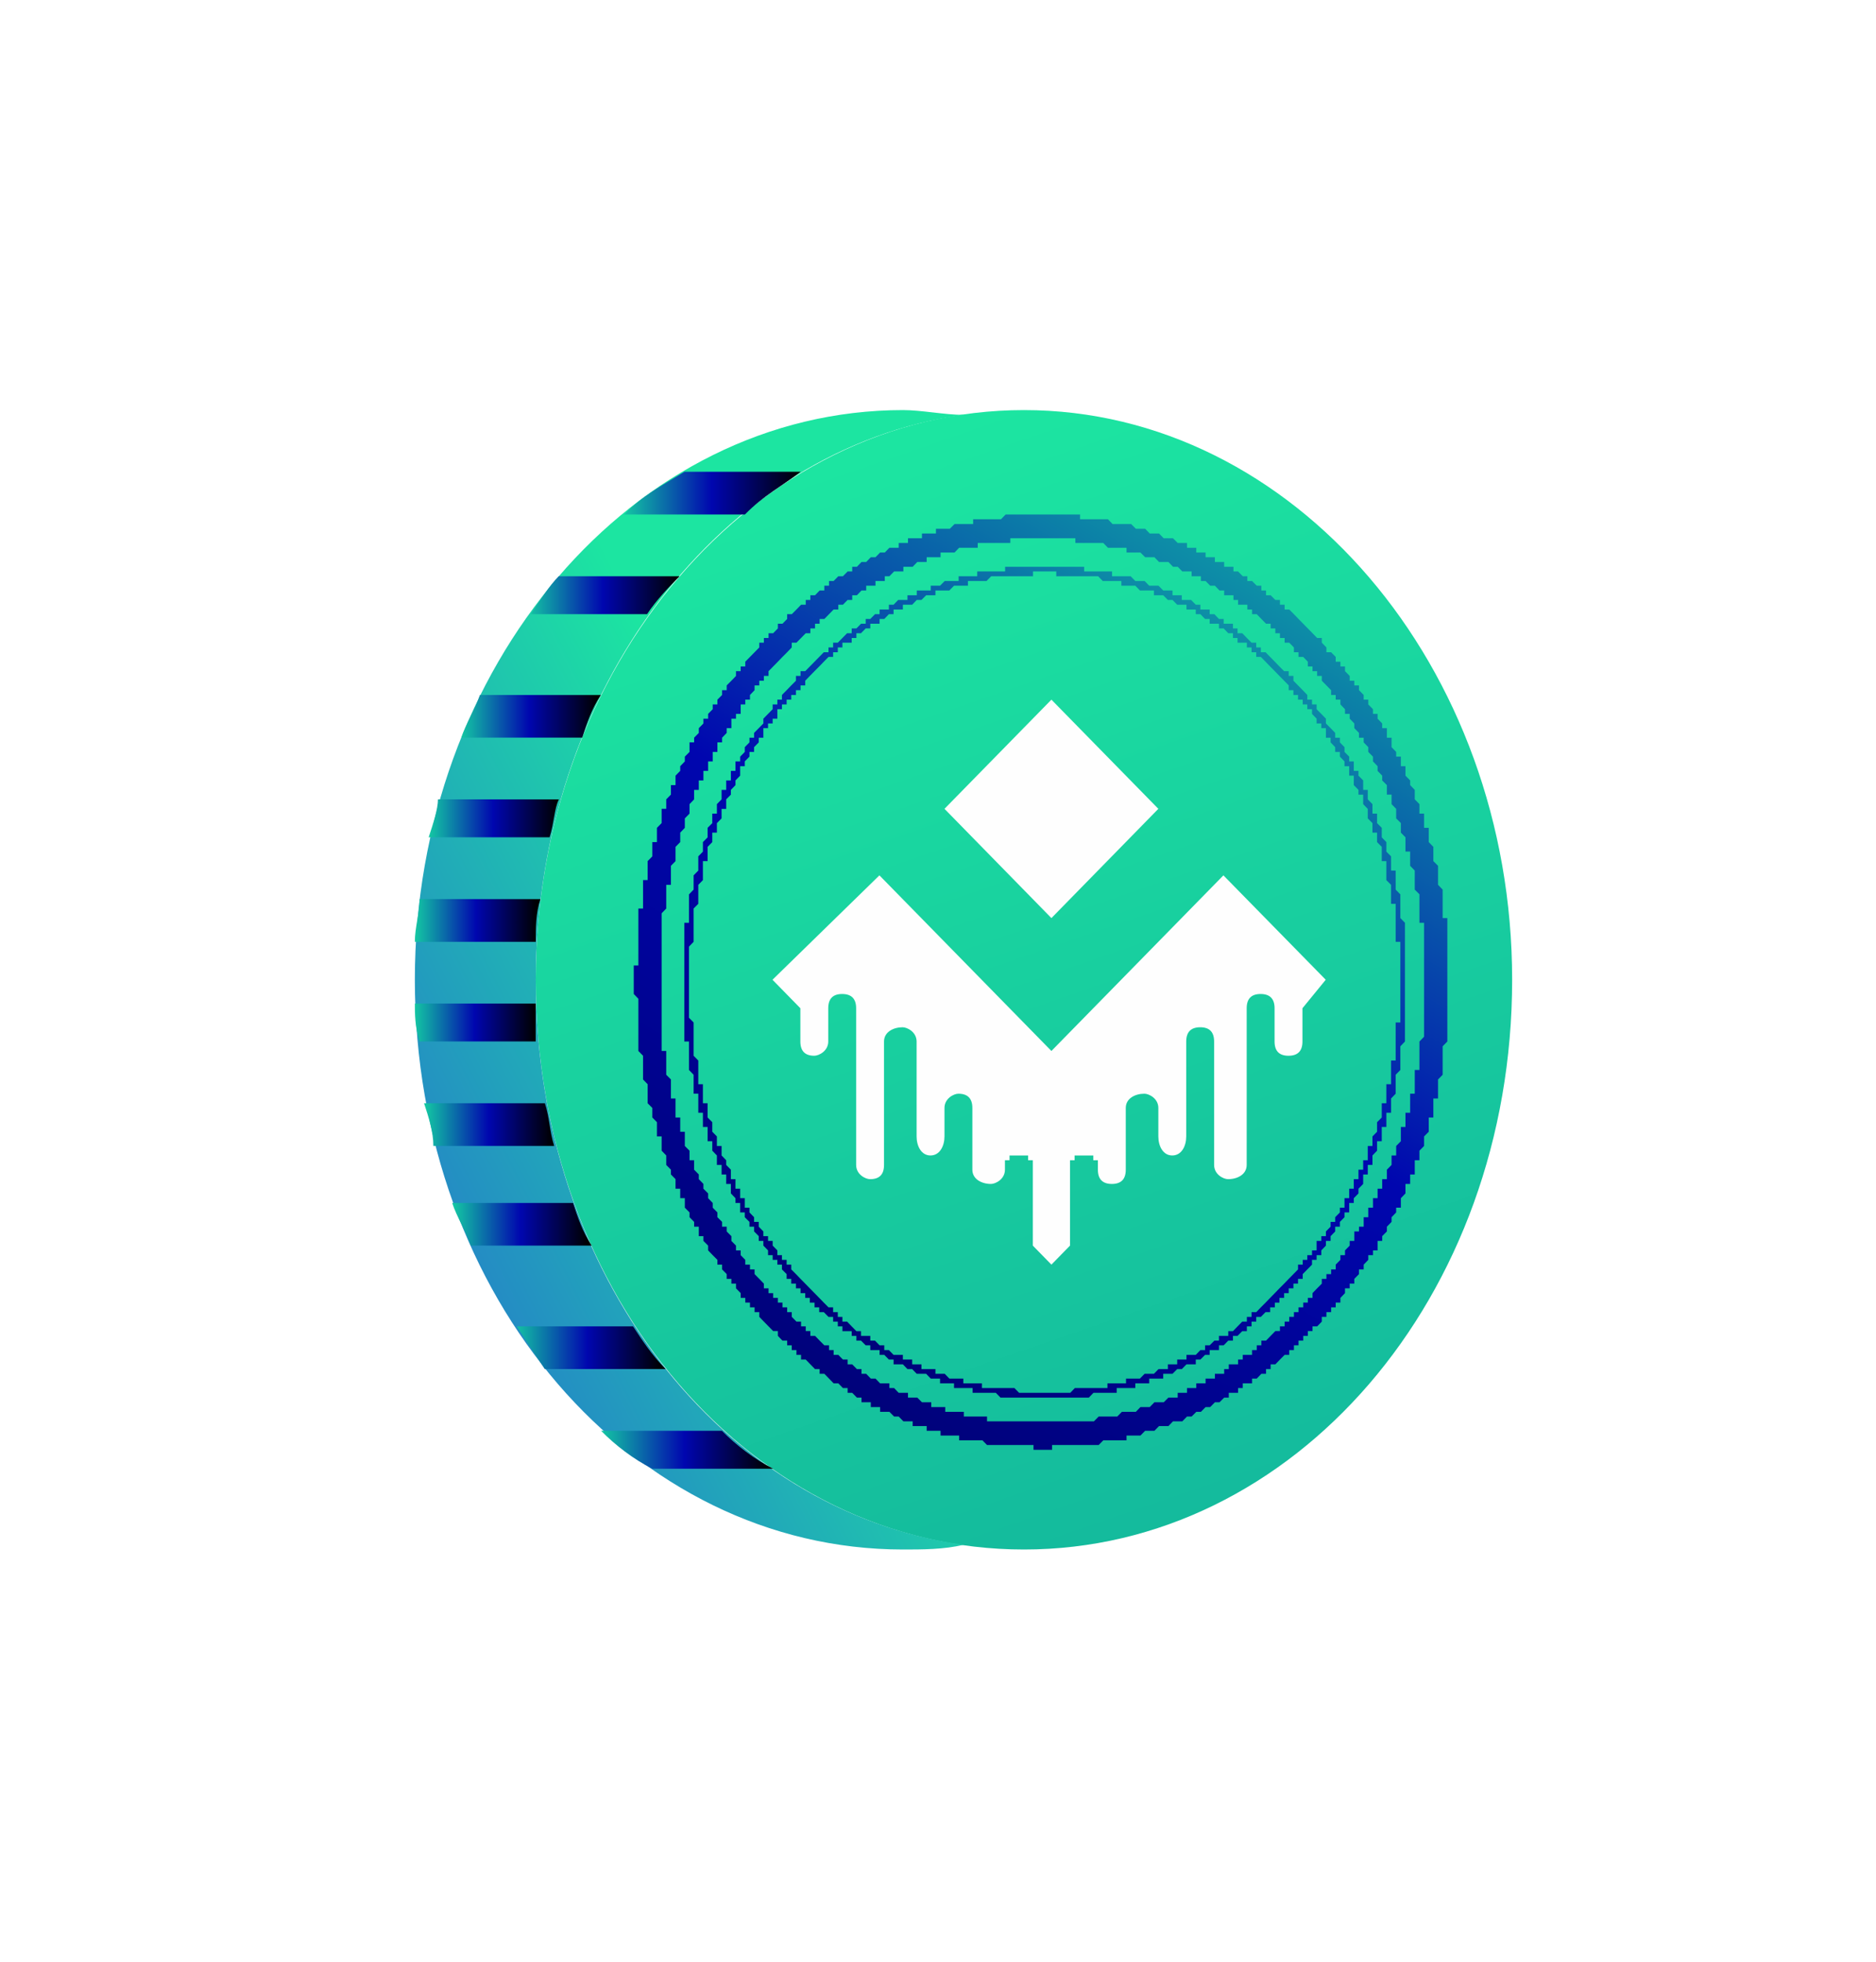 <svg width="22" height="23" viewBox="0 0 22 23" fill="none" xmlns="http://www.w3.org/2000/svg">
<g filter="url(#filter0_d_153_3088)">
<path d="M12.008 14.167C8.846 14.167 6.283 11.217 6.283 7.487C6.283 3.814 8.846 0.808 12.008 0.808C15.17 0.808 17.733 3.814 17.733 7.487C17.733 11.217 15.17 14.167 12.008 14.167Z" fill="url(#paint0_linear_153_3088)"/>
<path d="M6.283 7.487C6.283 4.092 8.464 1.253 11.299 0.864C11.081 0.864 10.808 0.808 10.59 0.808C7.428 0.808 4.865 3.814 4.865 7.487C4.865 11.217 7.428 14.167 10.59 14.167C10.808 14.167 11.081 14.167 11.299 14.111C8.464 13.722 6.283 10.938 6.283 7.487Z" fill="url(#paint1_linear_153_3088)"/>
<path d="M6.282 7.766H4.865C4.865 7.877 4.865 8.043 4.92 8.21H6.282V7.766Z" fill="url(#paint2_linear_153_3088)"/>
<path d="M6.337 6.541H4.92C4.92 6.708 4.865 6.875 4.865 7.042H6.283C6.283 6.875 6.283 6.708 6.337 6.541Z" fill="url(#paint3_linear_153_3088)"/>
<path d="M6.39 8.935H4.973C5.027 9.101 5.082 9.268 5.082 9.435H6.499C6.445 9.268 6.445 9.101 6.39 8.935Z" fill="url(#paint4_linear_153_3088)"/>
<path d="M6.72 10.104H5.303C5.357 10.27 5.466 10.437 5.521 10.604H6.938C6.829 10.437 6.775 10.27 6.72 10.104Z" fill="url(#paint5_linear_153_3088)"/>
<path d="M6.554 5.372H5.136C5.136 5.483 5.082 5.65 5.027 5.817H6.445C6.499 5.65 6.499 5.483 6.554 5.372Z" fill="url(#paint6_linear_153_3088)"/>
<path d="M7.046 4.148H5.628C5.574 4.314 5.465 4.481 5.41 4.648H6.828C6.882 4.481 6.937 4.314 7.046 4.148Z" fill="url(#paint7_linear_153_3088)"/>
<path d="M7.969 2.756H6.552C6.443 2.867 6.334 3.034 6.225 3.201H7.588C7.697 3.034 7.86 2.867 7.969 2.756Z" fill="url(#paint8_linear_153_3088)"/>
<path d="M9.39 1.531H8.027C7.755 1.698 7.536 1.809 7.318 2.032H8.736C8.954 1.809 9.172 1.698 9.39 1.531Z" fill="url(#paint9_linear_153_3088)"/>
<path d="M7.424 11.551H6.061L6.388 12.051H7.805C7.642 11.884 7.533 11.717 7.424 11.551Z" fill="url(#paint10_linear_153_3088)"/>
<path d="M7.049 12.775C7.212 12.942 7.43 13.109 7.649 13.22H9.066C8.848 13.109 8.63 12.942 8.466 12.775H7.049Z" fill="url(#paint11_linear_153_3088)"/>
<path d="M12.229 12.998H12.338V12.942H12.884L12.938 12.887H13.211V12.831H13.374L13.429 12.775H13.538L13.592 12.72H13.702L13.756 12.664H13.865L13.92 12.608H13.974L14.029 12.553H14.083L14.138 12.497H14.192L14.247 12.441H14.301L14.356 12.386H14.41V12.33H14.519V12.274H14.574V12.219H14.683V12.163H14.738L14.792 12.107H14.847V12.052H14.901V11.996H14.956L15.01 11.94L15.065 11.885H15.119V11.829H15.174V11.773H15.228V11.718H15.283V11.662H15.337V11.606H15.392V11.551H15.446L15.501 11.495V11.439H15.555V11.384H15.61V11.328H15.664V11.272H15.719V11.217L15.773 11.161V11.105H15.828V11.05H15.882V10.994L15.937 10.938V10.883H15.992V10.827L16.046 10.771V10.716H16.101V10.66H16.155V10.549H16.209V10.493L16.264 10.438V10.382L16.319 10.326V10.271L16.373 10.215V10.159H16.428V10.048L16.482 9.992V9.881H16.537V9.77H16.591V9.603H16.646V9.491L16.7 9.436V9.324L16.755 9.269V9.102H16.809V8.879H16.864V8.656L16.918 8.601V8.267L16.973 8.211V7.487H16.7V8.155L16.646 8.211V8.545H16.591V8.823H16.537V9.046H16.482V9.213H16.428V9.38L16.373 9.436V9.547H16.319V9.658L16.264 9.714V9.825H16.209V9.937H16.155V10.048H16.101V10.159H16.046V10.271H15.992V10.382H15.937V10.438H15.882V10.549H15.828V10.604L15.773 10.66V10.716H15.719V10.771L15.664 10.827V10.883H15.61V10.938H15.555V10.994H15.501V11.05L15.446 11.105L15.392 11.161V11.217H15.337V11.272H15.283V11.328H15.228V11.384H15.174V11.439H15.119V11.495H15.065V11.551H15.01V11.606H14.956L14.901 11.662L14.847 11.718H14.792V11.773H14.738V11.829H14.683V11.885H14.574V11.94H14.519V11.996H14.41V12.052H14.356V12.107H14.247V12.163H14.138V12.219H14.029V12.274H13.92V12.33H13.811V12.386H13.702L13.647 12.441H13.538L13.483 12.497H13.374L13.32 12.553H13.156L13.102 12.608H12.884L12.829 12.664H12.229V12.998ZM7.432 7.487V7.654L7.486 7.71V8.322L7.541 8.378V8.656L7.595 8.712V8.935L7.65 8.99V9.102L7.704 9.157V9.324H7.759V9.491L7.813 9.547V9.658L7.868 9.714V9.77L7.922 9.825V9.937H7.977V10.048H8.031V10.159L8.086 10.215V10.271L8.14 10.326V10.382H8.195V10.493H8.249V10.549L8.304 10.604V10.66L8.358 10.716L8.413 10.771V10.827H8.468V10.883L8.522 10.938V10.994H8.577V11.05H8.631V11.105L8.686 11.161V11.217H8.74V11.272H8.795V11.328H8.849V11.384H8.904V11.439L8.958 11.495L9.013 11.551L9.067 11.606H9.122V11.662L9.176 11.718H9.231V11.773H9.285V11.829H9.34V11.885H9.394V11.94H9.449L9.503 11.996L9.558 12.052H9.612V12.107H9.667L9.722 12.163L9.776 12.219H9.831L9.885 12.274H9.94V12.33H9.994L10.049 12.386H10.103V12.441H10.212V12.497H10.321V12.553H10.43L10.485 12.608H10.539L10.594 12.664H10.703V12.72H10.867V12.775H11.03V12.831H11.248V12.887H11.521L11.575 12.942H12.12V12.998H12.229V12.664H11.575V12.608H11.303V12.553H11.085V12.497H10.921V12.441H10.812L10.757 12.386H10.648V12.33H10.539L10.485 12.274H10.43V12.219H10.321L10.267 12.163H10.212L10.158 12.107H10.103V12.052H10.049L9.994 11.996H9.94V11.94H9.885L9.831 11.885H9.776V11.829H9.722V11.773H9.667L9.612 11.718L9.558 11.662H9.503V11.606H9.449V11.551H9.394V11.495H9.34L9.285 11.439V11.384H9.231V11.328H9.176V11.272H9.122V11.217H9.067V11.161H9.013V11.105H8.958V11.05L8.904 10.994L8.849 10.938V10.883H8.795V10.827H8.74V10.771L8.686 10.716V10.66H8.631V10.604L8.577 10.549V10.493L8.522 10.438V10.382H8.468V10.326L8.413 10.271V10.215L8.358 10.159V10.104L8.304 10.048V9.992L8.249 9.937V9.881L8.195 9.825V9.77L8.14 9.714V9.603H8.086V9.491L8.031 9.436V9.269H7.977V9.102H7.922V8.879H7.868V8.656L7.813 8.601V8.322H7.759V7.487H7.432ZM12.229 2.032H11.793L11.739 2.088H11.412V2.144H11.194L11.139 2.199H10.976V2.255H10.812V2.311H10.648V2.366H10.539V2.422H10.43L10.376 2.478H10.321L10.267 2.533H10.212L10.158 2.589H10.103L10.049 2.645H9.994V2.7H9.94L9.885 2.756H9.831L9.776 2.812H9.722V2.867H9.667V2.923H9.612L9.558 2.979H9.503V3.034H9.449V3.09H9.394L9.34 3.146L9.285 3.201H9.231V3.257L9.176 3.313H9.122V3.368L9.067 3.424H9.013V3.48H8.958V3.535H8.904V3.591L8.849 3.647L8.795 3.702L8.74 3.758V3.814H8.686V3.869H8.631V3.925L8.577 3.981L8.522 4.036V4.092H8.468V4.148L8.413 4.203V4.259H8.358V4.315L8.304 4.37V4.426H8.249V4.482L8.195 4.537V4.593L8.14 4.649V4.704H8.086V4.816L8.031 4.871V4.927L7.977 4.983V5.038L7.922 5.094V5.205H7.868V5.316L7.813 5.372V5.483H7.759V5.65L7.704 5.706V5.873H7.65V6.04L7.595 6.096V6.318H7.541V6.652H7.486V7.32H7.432V7.487H7.759V6.708L7.813 6.652V6.374H7.868V6.151L7.922 6.096V5.929L7.977 5.873V5.762L8.031 5.706V5.595L8.086 5.539V5.428L8.14 5.372V5.261H8.195V5.15H8.249V5.038H8.304V4.927H8.358V4.816H8.413V4.704H8.468V4.649L8.522 4.593V4.537H8.577V4.426H8.631V4.37H8.686V4.259H8.74V4.203H8.795V4.148L8.849 4.092V4.036H8.904V3.981H8.958V3.925H9.013V3.869L9.067 3.814L9.122 3.758L9.176 3.702L9.231 3.647L9.285 3.591V3.535H9.34L9.394 3.48L9.449 3.424H9.503V3.368H9.558V3.313H9.612V3.257H9.667L9.722 3.201L9.776 3.146H9.831V3.09H9.885L9.94 3.034H9.994V2.979H10.049L10.103 2.923H10.158V2.867H10.267V2.812H10.376V2.756H10.43L10.485 2.7H10.594V2.645H10.703L10.757 2.589H10.867V2.533H11.03V2.478H11.194L11.248 2.422H11.466V2.366H11.848V2.311H12.229V2.032ZM16.973 7.487V6.764H16.918V6.43L16.864 6.374V6.151L16.809 6.096V5.929L16.755 5.873V5.706H16.7V5.539H16.646V5.428L16.591 5.372V5.261L16.537 5.205V5.15L16.482 5.094V4.983H16.428V4.871H16.373V4.816L16.319 4.76V4.649H16.264V4.537H16.209V4.482L16.155 4.426V4.37H16.101V4.315L16.046 4.259V4.203H15.992V4.148L15.937 4.092V4.036H15.882V3.981H15.828V3.925L15.773 3.869V3.814H15.719V3.758H15.664V3.702L15.61 3.647H15.555V3.591L15.501 3.535V3.48H15.446L15.392 3.424L15.337 3.368L15.283 3.313L15.228 3.257L15.174 3.201L15.119 3.146H15.065V3.09H15.01V3.034H14.956L14.901 2.979H14.847V2.923H14.792V2.867H14.738L14.683 2.812H14.628V2.756H14.574L14.519 2.7H14.465V2.645H14.356V2.589H14.247V2.533H14.138V2.478H14.029V2.422H13.92V2.366H13.811L13.756 2.311H13.647L13.592 2.255H13.483L13.429 2.199H13.32L13.265 2.144H13.047L12.993 2.088H12.666V2.032H12.229V2.311H12.611V2.366H12.938L12.993 2.422H13.211V2.478H13.374L13.429 2.533H13.538L13.592 2.589H13.702L13.756 2.645H13.811L13.865 2.7H13.974V2.756H14.083V2.812H14.138L14.192 2.867H14.247L14.301 2.923H14.356V2.979H14.465V3.034H14.519V3.09H14.628V3.146H14.683V3.201H14.738L14.792 3.257L14.847 3.313H14.901V3.368H14.956V3.424H15.01V3.48H15.065V3.535H15.119L15.174 3.591V3.647H15.228V3.702H15.283L15.337 3.758V3.814H15.392V3.869H15.446V3.925H15.501V3.981L15.555 4.036L15.61 4.092V4.148H15.664V4.203H15.719V4.259L15.773 4.315V4.37H15.828V4.426L15.882 4.482V4.537L15.937 4.593V4.649H15.992V4.704L16.046 4.76V4.816L16.101 4.871V4.927L16.155 4.983V5.038L16.209 5.094V5.15L16.264 5.205V5.316H16.319V5.428L16.373 5.483V5.595L16.428 5.65V5.762L16.482 5.817V5.984H16.537V6.151L16.591 6.207V6.43L16.646 6.485V6.819H16.7V7.487H16.973Z" fill="url(#paint12_linear_153_3088)"/>
<path d="M12.278 12.386H12.769L12.823 12.33H13.096V12.274H13.314V12.219H13.477V12.163H13.641V12.107H13.75L13.805 12.052H13.859L13.914 11.996H14.023V11.94H14.077L14.132 11.885H14.186V11.829H14.295V11.773H14.35L14.404 11.718H14.459V11.662H14.513L14.568 11.607H14.622V11.551H14.677V11.495H14.732V11.44H14.786L14.841 11.384H14.895V11.328H14.95V11.273H15.004V11.217H15.059V11.161H15.113V11.105H15.168V11.05H15.222V10.994H15.277V10.938L15.331 10.883L15.386 10.827V10.771H15.44V10.716H15.495V10.66L15.549 10.604V10.549H15.604V10.493L15.658 10.438V10.382H15.713V10.326L15.767 10.271V10.215H15.822V10.104H15.876V10.048L15.931 9.992V9.937L15.986 9.881V9.77H16.04V9.658H16.095V9.547L16.149 9.491V9.38H16.204V9.213H16.258V9.046H16.313V8.879L16.367 8.823V8.601L16.422 8.545V8.267L16.476 8.211V7.543H16.422V7.988H16.367V8.434H16.313V8.712H16.258V8.935H16.204V9.102L16.149 9.157V9.269L16.095 9.324V9.436H16.04V9.603H15.986V9.714H15.931V9.825H15.876V9.937H15.822V10.048H15.767V10.159H15.713V10.215L15.658 10.271V10.326H15.604V10.382L15.549 10.438V10.493H15.495V10.549H15.44V10.66H15.386V10.716H15.331V10.771H15.277V10.827H15.222V10.883L15.168 10.938L15.113 10.994L15.059 11.05L15.004 11.105L14.95 11.161L14.895 11.217L14.841 11.273L14.786 11.328L14.732 11.384H14.677V11.44H14.622V11.495H14.568L14.513 11.551L14.459 11.607H14.404V11.662H14.295V11.718H14.241L14.186 11.773H14.132V11.829H14.077L14.023 11.885H13.914V11.94H13.805V11.996H13.696V12.052H13.586L13.532 12.107H13.423L13.368 12.163H13.205V12.219H12.987V12.274H12.605L12.551 12.33H12.278V12.386ZM8.025 7.543V8.211H8.08V8.545L8.134 8.601V8.823H8.189V9.046H8.243V9.213H8.298V9.38H8.353V9.491L8.407 9.547V9.658H8.462V9.77H8.516V9.881H8.571V9.992L8.625 10.048V10.104H8.68V10.215H8.734V10.271L8.789 10.326V10.382H8.843V10.438L8.898 10.493V10.549H8.952V10.604L9.007 10.66V10.716H9.061V10.771H9.116V10.827H9.17V10.883L9.225 10.938V10.994H9.279V11.05H9.334V11.105H9.388V11.161H9.443V11.217H9.497V11.273H9.552V11.328H9.607V11.384H9.661L9.716 11.44H9.77V11.495H9.825V11.551H9.879V11.607H9.988V11.662H10.043V11.718H10.097L10.152 11.773H10.206V11.829H10.315V11.885H10.37L10.424 11.94H10.479V11.996H10.588L10.642 12.052H10.697L10.751 12.107H10.861L10.915 12.163H11.024V12.219H11.188V12.274H11.406V12.33H11.678L11.733 12.386H12.278V12.33H11.951L11.896 12.274H11.515V12.219H11.297V12.163H11.133L11.079 12.107H10.97V12.052H10.806V11.996H10.697V11.94H10.588V11.885H10.479L10.424 11.829H10.37V11.773H10.315L10.261 11.718H10.206V11.662H10.097V11.607H10.043L9.988 11.551L9.934 11.495H9.879V11.44H9.825V11.384H9.77V11.328H9.716L9.661 11.273L9.607 11.217L9.552 11.161L9.497 11.105L9.443 11.05L9.388 10.994L9.334 10.938L9.279 10.883V10.827H9.225V10.771H9.17V10.716H9.116V10.66L9.061 10.604V10.549H9.007V10.493H8.952V10.438L8.898 10.382V10.326H8.843V10.271L8.789 10.215V10.159H8.734V10.048H8.68V9.937H8.625V9.825H8.571V9.714L8.516 9.658V9.603L8.462 9.547V9.436H8.407V9.324L8.353 9.269V9.157L8.298 9.102V8.935H8.243V8.712H8.189V8.434L8.134 8.378V7.988L8.08 7.933V7.543H8.025ZM12.278 2.645H11.787V2.7H11.46V2.756H11.242V2.812H11.079L11.024 2.867H10.915V2.923H10.751V2.979H10.642V3.034H10.533L10.479 3.09H10.424V3.146H10.315V3.201H10.261L10.206 3.257H10.152V3.313H10.097L10.043 3.368H9.988V3.424H9.934L9.879 3.48L9.825 3.535H9.77V3.591H9.716V3.647H9.661L9.607 3.702L9.552 3.758L9.497 3.814L9.443 3.869H9.388V3.925H9.334V3.981L9.279 4.036L9.225 4.092L9.17 4.148V4.203H9.116V4.259H9.061V4.315L9.007 4.37L8.952 4.426V4.482L8.898 4.537L8.843 4.593V4.649H8.789V4.704L8.734 4.76V4.816L8.68 4.871V4.927H8.625V5.038H8.571V5.15H8.516V5.261H8.462V5.372L8.407 5.428V5.539H8.353V5.651L8.298 5.706V5.818L8.243 5.873V5.985L8.189 6.04V6.207L8.134 6.263V6.43L8.08 6.486V6.819H8.025V7.543H8.08V7.098L8.134 7.042V6.652L8.189 6.597V6.374L8.243 6.319V6.096H8.298V5.929L8.353 5.873V5.762H8.407V5.651L8.462 5.595V5.484H8.516V5.372L8.571 5.317V5.261L8.625 5.205V5.15L8.68 5.094V4.983H8.734V4.927L8.789 4.871V4.816H8.843V4.76L8.898 4.704V4.649H8.952V4.537H9.007V4.482H9.061V4.426H9.116V4.315H9.17V4.259H9.225V4.203H9.279V4.148H9.334V4.092H9.388V4.036H9.443V3.981L9.497 3.925L9.552 3.869L9.607 3.814L9.661 3.758L9.716 3.702H9.77V3.647H9.825V3.591H9.879V3.535H9.988V3.48H10.043V3.424H10.097L10.152 3.368H10.206V3.313H10.315V3.257H10.37L10.424 3.201H10.479V3.146H10.588V3.09H10.697L10.751 3.034H10.806L10.861 2.979H10.97V2.923H11.133L11.188 2.867H11.351V2.812H11.569L11.624 2.756H12.114V2.7H12.278V2.645ZM16.476 7.543V6.819L16.422 6.764V6.486L16.367 6.43V6.207H16.313V6.04L16.258 5.985V5.873L16.204 5.818V5.706L16.149 5.651V5.539H16.095V5.428L16.04 5.372V5.261H15.986V5.15L15.931 5.094V5.038H15.876V4.927H15.822V4.871L15.767 4.816V4.76L15.713 4.704V4.649H15.658V4.593L15.604 4.537L15.549 4.482V4.426L15.495 4.37L15.44 4.315V4.259H15.386V4.203H15.331V4.148L15.277 4.092L15.222 4.036L15.168 3.981V3.925H15.113V3.869H15.059L15.004 3.814L14.95 3.758L14.895 3.702L14.841 3.647H14.786V3.591H14.732V3.535H14.677L14.622 3.48L14.568 3.424H14.513V3.368H14.459V3.313H14.35V3.257H14.295L14.241 3.201H14.186V3.146H14.077V3.09H14.023L13.968 3.034H13.859V2.979H13.75V2.923H13.641L13.586 2.867H13.477L13.423 2.812H13.314L13.259 2.756H13.041V2.7H12.714V2.645H12.278V2.7H12.387V2.756H12.878L12.932 2.812H13.15V2.867H13.314L13.368 2.923H13.532V2.979H13.641L13.696 3.034H13.75L13.805 3.09H13.914V3.146H14.023V3.201H14.077L14.132 3.257H14.186V3.313H14.295V3.368H14.35L14.404 3.424H14.459V3.48H14.513V3.535H14.622V3.591H14.677V3.647H14.732V3.702H14.786L14.841 3.758L14.895 3.814L14.95 3.869L15.004 3.925L15.059 3.981L15.113 4.036V4.092H15.168V4.148H15.222V4.203H15.277V4.259H15.331V4.315H15.386V4.37L15.44 4.426V4.482H15.495V4.537H15.549V4.649H15.604V4.704L15.658 4.76V4.816H15.713V4.871L15.767 4.927V4.983H15.822V5.094H15.876V5.205L15.931 5.261V5.317H15.986V5.428L16.04 5.484V5.595L16.095 5.651V5.762H16.149V5.873L16.204 5.929V6.096H16.258V6.319L16.313 6.374V6.597H16.367V7.042H16.422V7.543H16.476Z" fill="url(#paint13_linear_153_3088)"/>
<path fill-rule="evenodd" clip-rule="evenodd" d="M11.785 9.714C11.785 9.825 11.676 9.881 11.621 9.881C11.512 9.881 11.403 9.825 11.403 9.714V8.99C11.403 8.879 11.348 8.823 11.239 8.823C11.185 8.823 11.076 8.879 11.076 8.99V9.324C11.076 9.436 11.021 9.547 10.912 9.547C10.803 9.547 10.749 9.436 10.749 9.324V8.211C10.749 8.1 10.64 8.044 10.585 8.044C10.476 8.044 10.367 8.1 10.367 8.211V9.658C10.367 9.77 10.313 9.825 10.204 9.825C10.149 9.825 10.04 9.77 10.04 9.658V7.821C10.04 7.71 9.985 7.654 9.876 7.654C9.767 7.654 9.713 7.71 9.713 7.821V8.211C9.713 8.322 9.604 8.378 9.549 8.378C9.44 8.378 9.386 8.322 9.386 8.211V7.821L9.059 7.487L10.313 6.263L12.33 8.322L14.347 6.263L15.547 7.487L15.274 7.821V8.211C15.274 8.322 15.22 8.378 15.11 8.378C15.001 8.378 14.947 8.322 14.947 8.211V7.821C14.947 7.71 14.892 7.654 14.783 7.654C14.674 7.654 14.62 7.71 14.62 7.821V9.658C14.62 9.77 14.511 9.825 14.402 9.825C14.347 9.825 14.238 9.77 14.238 9.658V8.211C14.238 8.1 14.184 8.044 14.075 8.044C13.966 8.044 13.911 8.1 13.911 8.211V9.324C13.911 9.436 13.857 9.547 13.747 9.547C13.638 9.547 13.584 9.436 13.584 9.324V8.99C13.584 8.879 13.475 8.823 13.42 8.823C13.311 8.823 13.202 8.879 13.202 8.99V9.714C13.202 9.825 13.148 9.881 13.039 9.881C12.93 9.881 12.875 9.825 12.875 9.714V9.603H12.821V9.547H12.602V9.603H12.548V10.604L12.33 10.827L12.112 10.604V9.603H12.057V9.547H11.839V9.603H11.785V9.714Z" fill="#FEFEFE"/>
<path fill-rule="evenodd" clip-rule="evenodd" d="M12.33 4.203L13.584 5.483L12.33 6.764L11.076 5.483L12.33 4.203Z" fill="#FEFEFE"/>
</g>
<defs>
<filter id="filter0_d_153_3088" x="0.865" y="0.808" width="20.867" height="21.359" filterUnits="userSpaceOnUse" color-interpolation-filters="sRGB">
<feFlood flood-opacity="0" result="BackgroundImageFix"/>
<feColorMatrix in="SourceAlpha" type="matrix" values="0 0 0 0 0 0 0 0 0 0 0 0 0 0 0 0 0 0 127 0" result="hardAlpha"/>
<feOffset dy="4"/>
<feGaussianBlur stdDeviation="2"/>
<feComposite in2="hardAlpha" operator="out"/>
<feColorMatrix type="matrix" values="0 0 0 0 0 0 0 0 0 0 0 0 0 0 0 0 0 0 0.25 0"/>
<feBlend mode="normal" in2="BackgroundImageFix" result="effect1_dropShadow_153_3088"/>
<feBlend mode="normal" in="SourceGraphic" in2="effect1_dropShadow_153_3088" result="shape"/>
</filter>
<linearGradient id="paint0_linear_153_3088" x1="9.967" y1="1.376" x2="14.589" y2="14.76" gradientUnits="userSpaceOnUse">
<stop stop-color="#1CE5A1"/>
<stop offset="0.49" stop-color="#18CE9F"/>
<stop offset="1" stop-color="#13B79C"/>
</linearGradient>
<linearGradient id="paint1_linear_153_3088" x1="9.974" y1="6.508" x2="1.407" y2="10.822" gradientUnits="userSpaceOnUse">
<stop stop-color="#1CE5A1"/>
<stop offset="0.078" stop-color="#1CE5A1"/>
<stop offset="0.961" stop-color="#2951DB"/>
<stop offset="0.969" stop-color="#2951DB"/>
<stop offset="0.988" stop-color="#2951DB"/>
<stop offset="1" stop-color="#2951DB"/>
</linearGradient>
<linearGradient id="paint2_linear_153_3088" x1="4.866" y1="7.977" x2="6.296" y2="7.977" gradientUnits="userSpaceOnUse">
<stop stop-color="#13C6A3"/>
<stop offset="0.49" stop-color="#0006AF"/>
<stop offset="0.988"/>
<stop offset="1"/>
</linearGradient>
<linearGradient id="paint3_linear_153_3088" x1="4.876" y1="6.786" x2="6.321" y2="6.786" gradientUnits="userSpaceOnUse">
<stop stop-color="#13C6A3"/>
<stop offset="0.49" stop-color="#0006AF"/>
<stop offset="0.988"/>
<stop offset="1"/>
</linearGradient>
<linearGradient id="paint4_linear_153_3088" x1="4.992" y1="9.174" x2="6.5" y2="9.174" gradientUnits="userSpaceOnUse">
<stop stop-color="#13C6A3"/>
<stop offset="0.49" stop-color="#0006AF"/>
<stop offset="0.988"/>
<stop offset="1"/>
</linearGradient>
<linearGradient id="paint5_linear_153_3088" x1="5.321" y1="10.365" x2="6.92" y2="10.365" gradientUnits="userSpaceOnUse">
<stop stop-color="#13C6A3"/>
<stop offset="0.49" stop-color="#0006AF"/>
<stop offset="0.988"/>
<stop offset="1"/>
</linearGradient>
<linearGradient id="paint6_linear_153_3088" x1="5.039" y1="5.595" x2="6.564" y2="5.595" gradientUnits="userSpaceOnUse">
<stop stop-color="#13C6A3"/>
<stop offset="0.49" stop-color="#0006AF"/>
<stop offset="0.988"/>
<stop offset="1"/>
</linearGradient>
<linearGradient id="paint7_linear_153_3088" x1="5.412" y1="4.398" x2="7.031" y2="4.398" gradientUnits="userSpaceOnUse">
<stop stop-color="#13C6A3"/>
<stop offset="0.49" stop-color="#0006AF"/>
<stop offset="0.988"/>
<stop offset="1"/>
</linearGradient>
<linearGradient id="paint8_linear_153_3088" x1="6.198" y1="2.967" x2="7.981" y2="2.967" gradientUnits="userSpaceOnUse">
<stop stop-color="#13C6A3"/>
<stop offset="0.49" stop-color="#0006AF"/>
<stop offset="0.988"/>
<stop offset="1"/>
</linearGradient>
<linearGradient id="paint9_linear_153_3088" x1="7.322" y1="1.771" x2="9.415" y2="1.771" gradientUnits="userSpaceOnUse">
<stop stop-color="#13C6A3"/>
<stop offset="0.49" stop-color="#0006AF"/>
<stop offset="0.988"/>
<stop offset="1"/>
</linearGradient>
<linearGradient id="paint10_linear_153_3088" x1="6.034" y1="11.801" x2="7.783" y2="11.801" gradientUnits="userSpaceOnUse">
<stop stop-color="#13C6A3"/>
<stop offset="0.49" stop-color="#0006AF"/>
<stop offset="0.988"/>
<stop offset="1"/>
</linearGradient>
<linearGradient id="paint11_linear_153_3088" x1="7.05" y1="12.992" x2="9.047" y2="12.992" gradientUnits="userSpaceOnUse">
<stop stop-color="#13C6A3"/>
<stop offset="0.49" stop-color="#0006AF"/>
<stop offset="0.988"/>
<stop offset="1"/>
</linearGradient>
<linearGradient id="paint12_linear_153_3088" x1="15.951" y1="1.225" x2="8.263" y2="13.642" gradientUnits="userSpaceOnUse">
<stop stop-color="#13C6A3"/>
<stop offset="0.49" stop-color="#0006AF"/>
<stop offset="0.988" stop-color="#000069"/>
<stop offset="1" stop-color="#000069"/>
</linearGradient>
<linearGradient id="paint13_linear_153_3088" x1="15.578" y1="1.921" x2="8.722" y2="12.995" gradientUnits="userSpaceOnUse">
<stop stop-color="#13C6A3"/>
<stop offset="0.49" stop-color="#0006AF"/>
<stop offset="0.988" stop-color="#000069"/>
<stop offset="1" stop-color="#000069"/>
</linearGradient>
</defs>
</svg>
